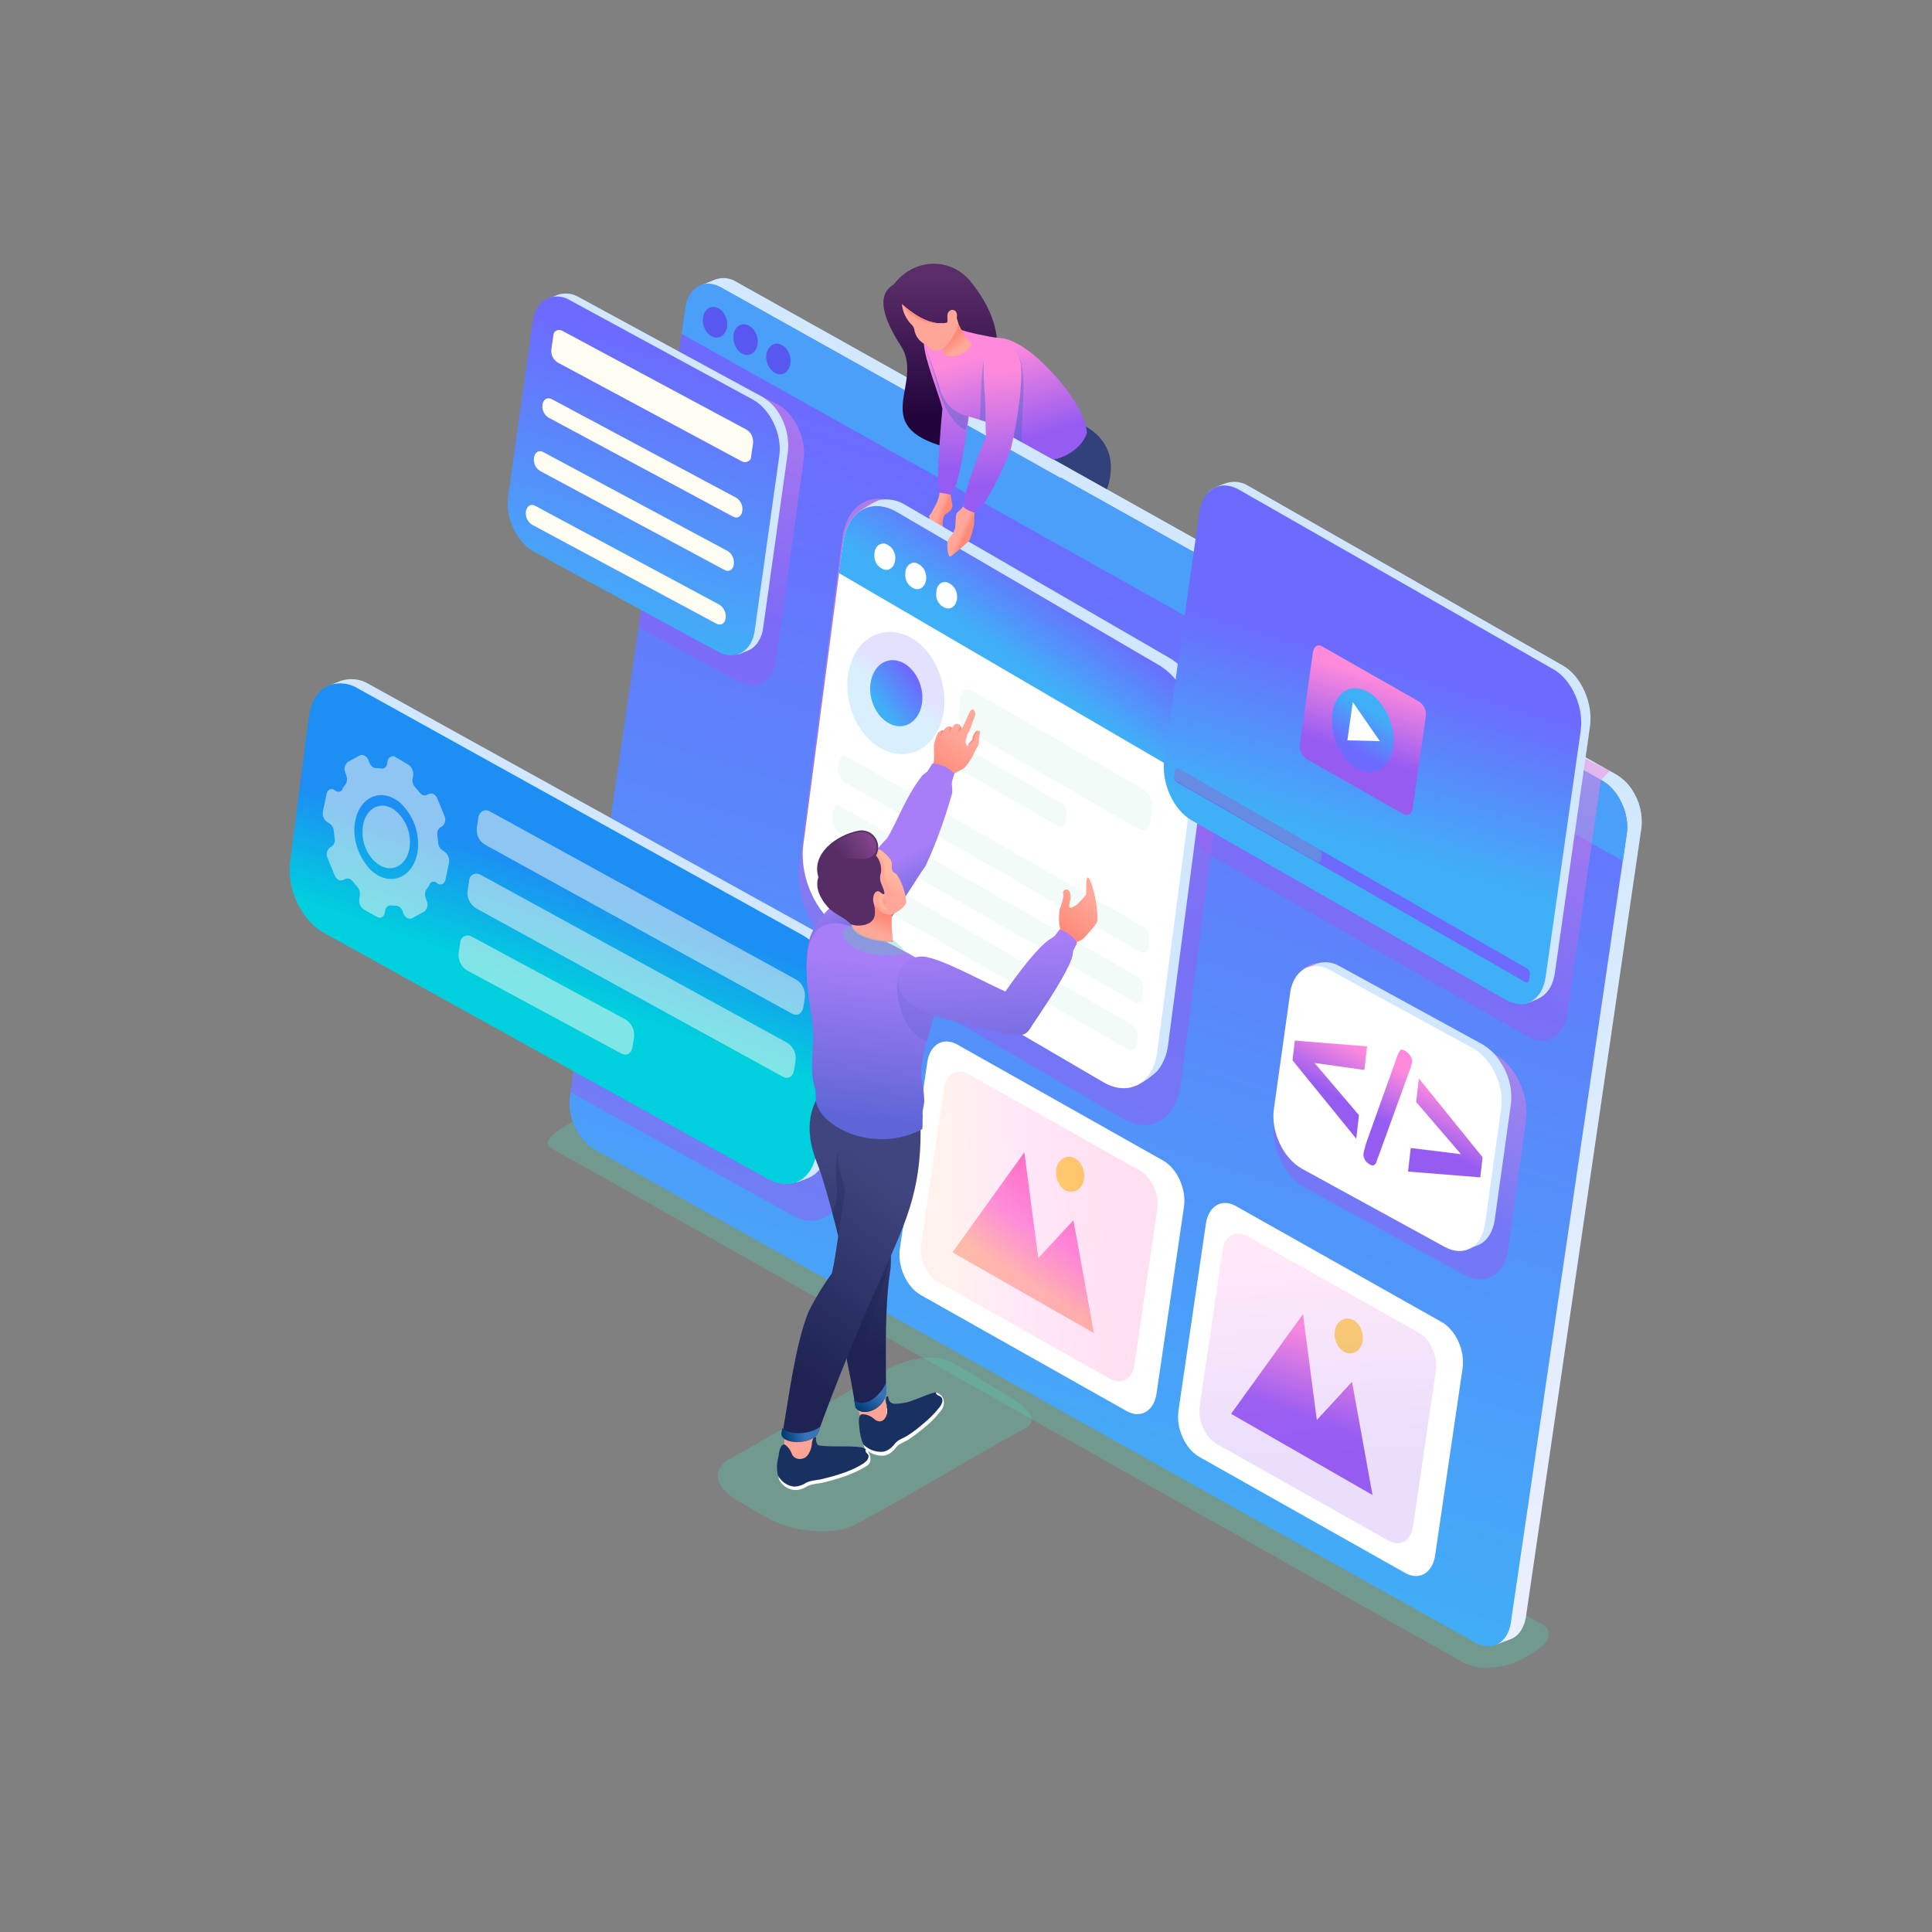 <?xml version="1.0" encoding="utf-8"?>
<!-- Generator: Adobe Illustrator 24.2.3, SVG Export Plug-In . SVG Version: 6.00 Build 0)  -->
<svg version="1.1" id="Layer_1" xmlns="http://www.w3.org/2000/svg" xmlns:xlink="http://www.w3.org/1999/xlink" x="0px" y="0px"
	 viewBox="0 0 500 500" style="enable-background:new 0 0 500 500;" xml:space="preserve">
<rect x="0" y="0" width="500" height="500" fill="#808080" stroke="none"/>
<style type="text/css">
	.st0{fill-rule:evenodd;clip-rule:evenodd;fill:#202249;}
	.st1{fill-rule:evenodd;clip-rule:evenodd;fill:url(#SVGID_1_);}
	.st2{opacity:0.3;fill-rule:evenodd;clip-rule:evenodd;fill:#1E2353;enable-background:new    ;}
	.st3{fill-rule:evenodd;clip-rule:evenodd;fill:url(#SVGID_2_);}
	.st4{opacity:0.35;fill-rule:evenodd;clip-rule:evenodd;fill:#59CAAF;enable-background:new    ;}
	.st5{fill-rule:evenodd;clip-rule:evenodd;fill:url(#SVGID_3_);}
	.st6{fill-rule:evenodd;clip-rule:evenodd;fill:url(#SVGID_4_);}
	.st7{fill-rule:evenodd;clip-rule:evenodd;fill:#4A9FF8;}
	.st8{fill-rule:evenodd;clip-rule:evenodd;fill:#5858F0;}
	.st9{opacity:0.5;fill-rule:evenodd;clip-rule:evenodd;fill:url(#SVGID_5_);enable-background:new    ;}
	.st10{opacity:0.5;fill-rule:evenodd;clip-rule:evenodd;fill:url(#SVGID_6_);enable-background:new    ;}
	.st11{opacity:0.5;fill-rule:evenodd;clip-rule:evenodd;fill:url(#SVGID_7_);enable-background:new    ;}
	.st12{fill-rule:evenodd;clip-rule:evenodd;fill:#D0E7FF;}
	.st13{fill-rule:evenodd;clip-rule:evenodd;fill:url(#SVGID_8_);}
	.st14{opacity:0.5;fill-rule:evenodd;clip-rule:evenodd;fill:#FFFCF1;enable-background:new    ;}
	.st15{opacity:0.5;fill-rule:evenodd;clip-rule:evenodd;fill:url(#SVGID_9_);enable-background:new    ;}
	.st16{fill-rule:evenodd;clip-rule:evenodd;fill:url(#SVGID_10_);}
	.st17{fill-rule:evenodd;clip-rule:evenodd;fill:#FFFCF1;}
	.st18{fill-rule:evenodd;clip-rule:evenodd;fill:#FFFFFF;}
	.st19{fill-rule:evenodd;clip-rule:evenodd;fill:url(#SVGID_11_);}
	.st20{fill-rule:evenodd;clip-rule:evenodd;fill:url(#SVGID_12_);}
	.st21{fill-rule:evenodd;clip-rule:evenodd;fill:#FFDB59;}
	.st22{opacity:0.2;fill-rule:evenodd;clip-rule:evenodd;fill:url(#SVGID_13_);enable-background:new    ;}
	.st23{fill-rule:evenodd;clip-rule:evenodd;fill:url(#SVGID_14_);}
	.st24{opacity:0.2;fill-rule:evenodd;clip-rule:evenodd;fill:url(#SVGID_15_);enable-background:new    ;}
	.st25{fill-rule:evenodd;clip-rule:evenodd;fill:url(#SVGID_16_);}
	.st26{fill-rule:evenodd;clip-rule:evenodd;fill:url(#SVGID_17_);}
	.st27{fill-rule:evenodd;clip-rule:evenodd;fill:url(#SVGID_18_);}
	.st28{opacity:0.35;fill-rule:evenodd;clip-rule:evenodd;fill:#3469C0;enable-background:new    ;}
	.st29{fill-rule:evenodd;clip-rule:evenodd;fill:url(#SVGID_19_);}
	.st30{fill-rule:evenodd;clip-rule:evenodd;fill:url(#SVGID_20_);}
	.st31{fill-rule:evenodd;clip-rule:evenodd;fill:#FFA698;}
	.st32{fill-rule:evenodd;clip-rule:evenodd;fill:#FF9080;}
	.st33{opacity:0.5;fill-rule:evenodd;clip-rule:evenodd;fill:url(#SVGID_21_);enable-background:new    ;}
	.st34{fill-rule:evenodd;clip-rule:evenodd;fill:url(#SVGID_22_);}
	.st35{opacity:0.2;fill-rule:evenodd;clip-rule:evenodd;fill:url(#SVGID_23_);enable-background:new    ;}
	.st36{fill-rule:evenodd;clip-rule:evenodd;fill:url(#SVGID_24_);}
	.st37{opacity:0.35;}
	.st38{opacity:0.2;fill-rule:evenodd;clip-rule:evenodd;fill:#59CAAF;enable-background:new    ;}
	.st39{fill-rule:evenodd;clip-rule:evenodd;fill:url(#SVGID_25_);}
	.st40{fill-rule:evenodd;clip-rule:evenodd;fill:#6D6AFD;}
	.st41{fill-rule:evenodd;clip-rule:evenodd;fill:url(#SVGID_26_);}
	.st42{fill-rule:evenodd;clip-rule:evenodd;fill:url(#SVGID_27_);}
	.st43{fill-rule:evenodd;clip-rule:evenodd;fill:url(#SVGID_28_);}
	.st44{fill-rule:evenodd;clip-rule:evenodd;fill:url(#SVGID_29_);}
	.st45{fill-rule:evenodd;clip-rule:evenodd;fill:#FFA495;}
	.st46{fill-rule:evenodd;clip-rule:evenodd;fill:#193161;}
	.st47{fill-rule:evenodd;clip-rule:evenodd;fill:url(#SVGID_30_);}
	.st48{fill-rule:evenodd;clip-rule:evenodd;fill:url(#SVGID_31_);}
	.st49{fill-rule:evenodd;clip-rule:evenodd;fill:url(#SVGID_32_);}
	.st50{fill-rule:evenodd;clip-rule:evenodd;fill:url(#SVGID_33_);}
	.st51{fill-rule:evenodd;clip-rule:evenodd;fill:url(#SVGID_34_);}
	.st52{fill-rule:evenodd;clip-rule:evenodd;fill:#FF8978;}
	.st53{fill-rule:evenodd;clip-rule:evenodd;fill:url(#SVGID_35_);}
	.st54{fill-rule:evenodd;clip-rule:evenodd;fill:url(#SVGID_36_);}
	.st55{opacity:0.35;fill-rule:evenodd;clip-rule:evenodd;fill:#6266D7;enable-background:new    ;}
	.st56{fill-rule:evenodd;clip-rule:evenodd;fill:url(#SVGID_37_);}
	.st57{fill-rule:evenodd;clip-rule:evenodd;fill:url(#SVGID_38_);}
	.st58{fill-rule:evenodd;clip-rule:evenodd;fill:#FFB49C;}
	.st59{fill-rule:evenodd;clip-rule:evenodd;fill:#FF9D8E;}
	.st60{fill-rule:evenodd;clip-rule:evenodd;fill:#562E65;}
	.st61{fill-rule:evenodd;clip-rule:evenodd;fill:url(#SVGID_39_);}
	.st62{fill-rule:evenodd;clip-rule:evenodd;fill:url(#SVGID_40_);}
	.st63{fill-rule:evenodd;clip-rule:evenodd;fill:url(#SVGID_41_);}
</style>
<g>
	<g id="Layer_2_1_">
		<path class="st0" d="M291.9,150.1c0.2,0.1,0.5,0.2,0.8,0.4c1,2.5,1.4,3.2,1.2,3.5s-0.1,0.1-0.2,0.6c-0.1,0.7,2.3,3.6,2.7,4.6
			c0.3,0.8,0.4,1.7,0.1,2.5c-0.6,1.6-1.4,3.1-2.6,4.3c-1,1.1-2,1.8-2.9,1.5c-1.1-0.3-0.9-1.3-0.8-2.3c0.1-0.4,0.7-1.1,0.7-1.5
			c-0.3-2-1.8-3.7-2.8-5.5c-1.2-0.9-2.3-1.8-3.3-2.8c-1.2-1.4-1.5-2.9,0.1-3.8c0.5-0.3,1.7-1.7,2.4-1.6
			C288.3,150.2,290.3,149.2,291.9,150.1z"/>
		
			<linearGradient id="SVGID_1_" gradientUnits="userSpaceOnUse" x1="332.638" y1="302.652" x2="332.628" y2="270.913" gradientTransform="matrix(1 0 0 -1 -63.71 423.33)">
			<stop  offset="0" style="stop-color:#324179"/>
			<stop  offset="1" style="stop-color:#0C124D"/>
		</linearGradient>
		<path class="st1" d="M250.3,144.4c-0.8,2.3-0.2,4.3,1.6,5.2l0,0l0.2,0.1c0.2,0.1,0.4,0.1,0.6,0.2c2.2,0.6,5.4,1.2,7.4,1.6
			c8,1.5,19.9,2.5,25.5,4.6c2.2-1.6,2.8-4.6,1.4-6.4c-6.1-2.9-14.3-6.7-17.8-8c-0.9-0.3-1.9-0.5-2.9-0.5c5.1-4.6,10.6-9.7,12.7-13.9
			c1.5-3,1.7-7.2,2.8-9.9c-8.4,2.5-10-2.6-11.5-4.4c-1.3,1.9-1.3,1.6-2.6,3.7c-4.5,7-11.2,16.9-15.7,24.3
			C251.3,142,250.7,143.2,250.3,144.4z"/>
		<path class="st2" d="M277.7,145.3c-3.4-1.6-6.5-2.9-8.3-3.6c-0.9-0.3-1.9-0.5-2.9-0.5c5.1-4.6,10.6-9.7,12.7-13.9
			c1.5-3,1.7-7.2,2.8-9.9c-1.8,0.6-3.7,0.8-5.6,0.5l0.2,1.6c-6.5,6.4-18.2,21.4-19.3,31.2c4,0.9,14.8,2.3,16.5,2.5
			C274.2,150.4,276.1,148.1,277.7,145.3L277.7,145.3z M271.8,115c-0.5-0.7-1-1.4-1.4-1.9c-0.8,1.2-1.1,1.5-1.6,2.1L271.8,115z"/>
		<path class="st0" d="M276.7,182.6c1.2,1.6-2,9.8-2.8,11.6c-0.7,1.5-0.5,2.5,1.1,2.5c1.3,0,3.3-1.8,4.5-3c2.3-2.2,2.5-4.5,3.1-5.4
			l0.8-0.3c1.1-0.9,1.9-2.1,2.4-3.4c-0.2-0.8-0.5-1.5-0.9-2.3c-1.3-2.3-1.5-1.3-3.2-2.7C279.9,181,281.2,181.5,276.7,182.6z"/>
		
			<linearGradient id="SVGID_2_" gradientUnits="userSpaceOnUse" x1="337.923" y1="300.632" x2="337.904" y2="246.553" gradientTransform="matrix(1 0 0 -1 -63.71 423.33)">
			<stop  offset="0" style="stop-color:#324179"/>
			<stop  offset="1" style="stop-color:#0C124D"/>
		</linearGradient>
		<path class="st3" d="M261.6,154.5c3.4,6.7,12,21.7,15,28.4c2.7,0.6,5.4-1,5.6-3.1c-2-6.4-5.1-17-6.7-20.3
			c-1.3-2.6-2.9-5.1-4.7-7.4c5.1-7.1,13.2-18.4,15.5-24.9c3.2-9-0.5-14.1-5.4-16.9c-1.7-1-3.6,0.6-4.5-0.5c-2.3,4.7-4,9.5-5.2,14.6
			c-1.7,6.9-9.8,21.7-10.4,26.6c-0.1,1,0.1,1.9,0.5,2.8C261.4,154,261.5,154.3,261.6,154.5z"/>
		<path class="st4" d="M398.2,419.9L163.6,288c-3-1.4-7.3-2.6-10.2-0.9l-7.4,4.5c-1.5,0.9-6.4,3.9-3.1,5.7
			c9.7,5.3,226.3,127.8,236.1,133.1c2.3,1.1,4.9,1.4,7.4,1.1c2.8-0.2,5.6-1,8-2.4l3-1.8c2.1-1.3,3.3-2.7,3.4-4.1
			S400.1,420.7,398.2,419.9z"/>
		
			<linearGradient id="SVGID_3_" gradientUnits="userSpaceOnUse" x1="363.341" y1="247.098" x2="329.291" y2="40.428" gradientTransform="matrix(1 0 0 -1 -63.71 423.33)">
			<stop  offset="0" style="stop-color:#D1E8FF"/>
			<stop  offset="1" style="stop-color:#EAEFFF"/>
		</linearGradient>
		<path class="st5" d="M190.5,72.9c-1.6-1-3.5-1.2-5.3-0.6l-4,1.6c-1.4,7.5,204.4,349.7,206.3,351.6l3.5-1.3
			c2.3-0.9,3.5-3.3,3.9-5.7l29.9-204.2l0,0c0.4-3.5-0.5-7-2.4-9.9c-1-1.6-2.4-2.9-4-3.9L190.5,72.9z"/>
		
			<linearGradient id="SVGID_4_" gradientUnits="userSpaceOnUse" x1="383.134" y1="286.202" x2="303.674" y2="31.662" gradientTransform="matrix(1 0 0 -1 -63.71 423.33)">
			<stop  offset="0" style="stop-color:#6D6AFE"/>
			<stop  offset="1" style="stop-color:#3FB0F7"/>
		</linearGradient>
		<path class="st6" d="M414.6,202L186.6,74.4c-4.3-2.4-8.4-0.1-9.2,5.1l-29.9,204.2c-0.8,5.2,2.1,11.4,6.4,13.8l227.9,127.6
			c4.3,2.4,8.4,0.1,9.2-5.1L421,215.8C421.8,210.6,418.9,204.4,414.6,202z"/>
		<path class="st7" d="M414.6,202L186.6,74.4c-4.3-2.4-8.4-0.1-9.2,5.1l-1,6.9L420,222.8l1-7C421.8,210.6,418.9,204.4,414.6,202z"/>
		<path class="st8" d="M185.2,79.5c1.7,0.4,3.1,2.4,3,4.6s-1.6,3.6-3.3,3.2s-3.1-2.4-3-4.6S183.5,79.1,185.2,79.5z"/>
		<path class="st8" d="M193.1,84c1.7,0.4,3.1,2.4,3,4.6s-1.6,3.6-3.3,3.2s-3-2.4-3-4.6S191.3,83.6,193.1,84z"/>
		<path class="st8" d="M201.6,89c1.7,0.4,3.1,2.4,3,4.6s-1.6,3.6-3.3,3.2s-3.1-2.5-3-4.6S199.9,88.6,201.6,89z"/>
		
			<linearGradient id="SVGID_5_" gradientUnits="userSpaceOnUse" x1="419.714" y1="119.892" x2="439.764" y2="162.062" gradientTransform="matrix(1 0 0 -1 -63.71 423.33)">
			<stop  offset="0" style="stop-color:#965CF2"/>
			<stop  offset="1" style="stop-color:#FF8ADC"/>
		</linearGradient>
		<path class="st9" d="M386.8,272.8l-41-22.5c-2-1.2-4.4-1.5-6.6-0.7c-2.5,1-4.4,3.5-4.9,7.2l-4.6,33.3c-1,6.5,2.6,14.3,8.1,17.3
			l41,22.5c5.4,3,10.6,0.1,11.5-6.4l4.6-33.3C395.9,283.6,392.3,275.8,386.8,272.8z"/>
		
			<linearGradient id="SVGID_6_" gradientUnits="userSpaceOnUse" x1="417.099" y1="194.497" x2="454.249" y2="248.757" gradientTransform="matrix(1 0 0 -1 -63.71 423.33)">
			<stop  offset="0" style="stop-color:#965CF2"/>
			<stop  offset="1" style="stop-color:#FF8ADC"/>
		</linearGradient>
		<path class="st10" d="M326.9,155.7l89.8,43.8l-2.4,2.4l-8.6,60.2c-0.9,6.2-5.6,8.9-10.5,6.1l-84-48l-7.4-16.3L326.9,155.7z"/>
		
			<linearGradient id="SVGID_7_" gradientUnits="userSpaceOnUse" x1="242.291" y1="139.178" x2="265.581" y2="189.978" gradientTransform="matrix(1 0 0 -1 -63.71 423.33)">
			<stop  offset="0" style="stop-color:#965CF2"/>
			<stop  offset="1" style="stop-color:#FF8ADC"/>
		</linearGradient>
		<path class="st11" d="M214.2,248.6l-55.5-30.8l-1.9,2.8l-9.1,62.1l57.5,31.9c6.1,3.4,11.9,0.1,13-7.2l5.1-39.4
			C224.3,260.7,220.2,252,214.2,248.6z"/>
		<path class="st12" d="M211.7,262.3l-6.6,43.6l1.1,0.1l2.9-1.1c3.1-1.2,4.8-4.5,5.3-7.7l4.9-37.8l0,0c0.5-4.7-0.6-9.4-3.3-13.4
			c-1.3-2.2-3.2-3.9-5.4-5.2L95.4,177c-2.1-1.3-4.8-1.6-7.2-0.8l-2.5,1c-1.3,0.5-1.7,0.9-1.7,1C85.2,189.2,213.4,250.8,211.7,262.3z
			"/>
		
			<linearGradient id="SVGID_8_" gradientUnits="userSpaceOnUse" x1="213.923" y1="194.495" x2="204.693" y2="168.045" gradientTransform="matrix(1 0 0 -1 -63.71 423.33)">
			<stop  offset="0" style="stop-color:#1C8EF4"/>
			<stop  offset="1" style="stop-color:#00CFDD"/>
		</linearGradient>
		<path class="st13" d="M207.5,241.9l-115-63.8c-2.1-1.3-4.8-1.6-7.2-0.8c-2.7,1.1-4.7,3.8-5.3,7.7l-4.9,37.8
			c-1,7,2.8,15.4,8.7,18.6l115.1,63.8c5.8,3.2,11.4,0.1,12.4-6.9l4.9-37.8C217.3,253.5,213.4,245.1,207.5,241.9z"/>
		<path class="st14" d="M206.2,253.6L126.8,210c-0.5-0.3-1.1-0.4-1.7-0.2c-0.7,0.3-1.2,1-1.3,1.8l-0.4,2.6c-0.2,1.8,0.6,3.5,2.1,4.4
			l79.4,43.7c1.4,0.8,2.7,0,3-1.6l0.4-2.6C208.5,256.4,207.7,254.6,206.2,253.6L206.2,253.6z M162,263.9c1.5,1,2.3,2.7,2.1,4.5
			l-0.4,2.6c-0.3,1.7-1.6,2.4-3,1.6l-39.9-21.5c-1.5-1-2.3-2.7-2.1-4.5l0.4-2.6c0-0.8,0.5-1.5,1.3-1.8c0.6-0.2,1.2-0.1,1.7,0.2
			L162,263.9L162,263.9z M203.8,269.9c1.5,1,2.3,2.7,2.1,4.5l-0.4,2.6c-0.3,1.7-1.6,2.4-3,1.6L123.1,235c-1.5-1-2.3-2.7-2.1-4.4
			l0.4-2.6c0-0.8,0.5-1.5,1.3-1.8c0.6-0.2,1.2-0.1,1.7,0.2L203.8,269.9z"/>
		<path class="st14" d="M101.5,209.2c-3.8-2.1-7.7,0.7-7.7,6.2c0,2.8,1.1,5.5,3.1,7.5c0.5,0.4,1,0.8,1.5,1.1
			c3.7,2.1,7.7-0.7,7.7-6.1c0-2.8-1.1-5.5-3.1-7.5C102.5,209.9,102,209.5,101.5,209.2L101.5,209.2z M97.9,226.6
			c-0.7-0.4-1.4-0.9-2-1.5c-2.6-2.7-4.1-6.3-4.2-10.1c0-7.3,5.3-11.1,10.3-8.3c0.8,0.4,1.5,0.9,2.1,1.6c2.6,2.7,4.1,6.3,4.1,10.1
			C108.2,225.6,102.9,229.3,97.9,226.6L97.9,226.6z M115,220.4c0.9,0.6,1.4,1.8,1.2,2.9l-0.9,4.3c-0.2,1.1-1.1,1.6-2,1.1l-0.4-0.3
			c-0.6-0.4-1.4-0.2-1.7,0.4c0,0,0,0,0,0.1c-0.2,0.4-0.5,0.8-0.8,1.2c-0.5,0.7-0.5,1.6-0.2,2.4l0.2,0.6c0.5,1,0.2,2.1-0.6,2.8
			l-3.1,1.7c-0.4,0.2-0.9,0.2-1.3,0c-0.5-0.3-0.8-0.7-1-1.2l-0.2-0.6c-0.2-0.5-0.5-0.9-1-1.2c-0.2-0.1-0.5-0.2-0.7-0.2
			c-0.4,0-0.9,0-1.3-0.1c-0.7,0-1.4,0.5-1.5,1.3l-0.1,0.6c-0.2,1.1-1.1,1.6-2,1.1l-3.4-1.9c-0.9-0.6-1.4-1.7-1.2-2.9l0.1-0.6
			c0.2-0.9-0.1-1.8-0.7-2.5c-0.4-0.4-0.7-0.8-1.1-1.3c-0.2-0.2-0.4-0.4-0.7-0.6c-0.4-0.2-0.9-0.2-1.3,0l-0.4,0.2
			c-0.4,0.2-0.9,0.2-1.3,0c-0.5-0.3-0.8-0.7-1-1.2l-1.8-4.4c-0.5-1-0.2-2.1,0.6-2.8l0.4-0.2c0.7-0.5,1-1.3,0.8-2.1
			c-0.1-0.6-0.1-1.2-0.2-1.8c0-0.9-0.5-1.7-1.2-2.1l-0.4-0.3c-1-0.6-1.5-1.8-1.2-3l0.9-4.3c0.2-1.1,1.1-1.6,2-1.1l0.4,0.3
			c0.6,0.4,1.4,0.2,1.7-0.4c0,0,0-0.1,0-0.1c0.2-0.4,0.5-0.8,0.8-1.2c0.5-0.7,0.5-1.6,0.2-2.4l-0.2-0.6c-0.5-1-0.2-2.1,0.6-2.8
			l3.1-1.7c0.4-0.2,0.9-0.2,1.3,0.1c0.5,0.3,0.8,0.7,1,1.2l0.2,0.6c0.2,0.5,0.5,0.9,1,1.2c0.2,0.1,0.5,0.2,0.8,0.2
			c0.4,0,0.9,0,1.3,0.1c0.8,0.1,1.4-0.5,1.5-1.3c0,0,0,0,0,0l0.1-0.6c0.1-0.7,0.7-1.3,1.5-1.3c0.2,0,0.4,0.1,0.5,0.2l3.4,2
			c0.9,0.6,1.4,1.8,1.2,2.9l-0.1,0.6c-0.2,0.9,0.1,1.8,0.7,2.4c0.4,0.4,0.7,0.8,1.1,1.3c0.2,0.2,0.4,0.4,0.7,0.6
			c0.4,0.2,0.9,0.2,1.2,0l0.4-0.2c0.4-0.2,0.9-0.2,1.3,0c0.5,0.3,0.8,0.7,1,1.2l1.8,4.4c0.5,1,0.2,2.1-0.6,2.8l-0.4,0.2
			c-0.7,0.5-1,1.3-0.8,2.1c0.1,0.6,0.1,1.2,0.2,1.8c0,0.9,0.5,1.7,1.2,2.1L115,220.4z"/>
		
			<linearGradient id="SVGID_9_" gradientUnits="userSpaceOnUse" x1="245.273" y1="267.976" x2="264.133" y2="331.066" gradientTransform="matrix(1 0 0 -1 -63.71 423.33)">
			<stop  offset="0" style="stop-color:#965CF2"/>
			<stop  offset="1" style="stop-color:#FF8ADC"/>
		</linearGradient>
		<path class="st15" d="M201.2,104.6l-24.8-12l-9.8,61.3l-1.2,8.6l25.8,13.9c4.5,2.5,8.8,0.1,9.6-5.3l7.2-52.2
			C208.7,113.5,205.7,107.1,201.2,104.6z"/>
		<path class="st12" d="M198.2,119.2l-7.7,50l0.8,0.1l2.2-0.9c2.4-0.9,3.7-3.5,4-5.9l6.4-45.5l0,0c0.4-3.6-0.5-7.3-2.5-10.3
			c-1-1.7-2.5-3-4.1-4l-47.5-25.8c-1.6-1-3.7-1.2-5.5-0.6l-2,0.8c-1,0.4-1.3,0.7-1.3,0.7C141.9,86.2,199.4,110.4,198.2,119.2z"/>
		
			<linearGradient id="SVGID_10_" gradientUnits="userSpaceOnUse" x1="239.837" y1="331.501" x2="218.337" y2="260.871" gradientTransform="matrix(1 0 0 -1 -63.71 423.33)">
			<stop  offset="0" style="stop-color:#6D6AFE"/>
			<stop  offset="1" style="stop-color:#3FB0F7"/>
		</linearGradient>
		<path class="st16" d="M195,103.5l-47.5-25.8c-1.6-1-3.7-1.3-5.5-0.6c-2.1,0.8-3.6,2.9-4.1,5.9l-6.4,45.5
			c-0.8,5.4,2.2,11.8,6.7,14.3l47.5,25.8c4.5,2.5,8.8,0.1,9.6-5.3l6.4-45.5C202.4,112.4,199.4,106,195,103.5z"/>
		<path class="st17" d="M186.2,156.5l-47.7-25.6c-1.1-0.6-2.1,0-2.4,1.4c-0.2,1.4,0.4,2.7,1.6,3.5l47.7,25.6c1.1,0.6,2.2,0,2.4-1.4
			C188,158.6,187.3,157.2,186.2,156.5z M188.3,142.6c1.2,0.7,1.8,2.1,1.6,3.5c-0.2,1.4-1.3,2-2.4,1.4l-47.7-25.6
			c-1.2-0.7-1.8-2.1-1.6-3.5c0.2-1.4,1.3-2,2.4-1.4L188.3,142.6z M193.2,111.2l-47.7-25.6c-0.7-0.4-1.7-0.2-2.1,0.5
			c-0.1,0.2-0.2,0.5-0.2,0.8l-0.5,3.4c-0.2,1.4,0.4,2.7,1.6,3.5l47.7,25.6c0.7,0.4,1.7,0.2,2.2-0.5c0.1-0.2,0.2-0.5,0.2-0.8l0.5-3.4
			C195,113.2,194.4,111.9,193.2,111.2L193.2,111.2z M190.5,128.8c1.2,0.7,1.8,2.1,1.6,3.5c-0.2,1.4-1.3,2-2.4,1.4L142,108.1
			c-1.2-0.7-1.8-2.1-1.6-3.4c0.2-1.4,1.3-2,2.4-1.4L190.5,128.8z"/>
		<path class="st12" d="M384.7,288.3l-5.6,34.8l0.9,0.1l2.4-0.9c2.6-1,4-3.8,4.4-6.4l4.2-30l0,0c0.5-3.9-0.5-7.9-2.8-11.2
			c-1.1-1.8-2.7-3.3-4.5-4.4l-36.9-20.2c-1.8-1.1-4-1.4-6-0.7l-2.1,0.8c-1.1,0.4-1.4,0.7-1.4,0.8
			C338.3,260.4,386.1,278.8,384.7,288.3z"/>
		<path class="st18" d="M381.2,271.3l-36.9-20.2c-1.8-1.1-4-1.4-6-0.7c-2.2,0.9-3.9,3.1-4.4,6.5l-4.2,30c-0.9,5.9,2.4,12.9,7.3,15.6
			l36.9,20.2c4.9,2.7,9.5,0.1,10.4-5.8l4.2-30C389.3,281,386.1,274,381.2,271.3z"/>
		
			<linearGradient id="SVGID_11_" gradientUnits="userSpaceOnUse" x1="421.335" y1="133.561" x2="427.645" y2="145.811" gradientTransform="matrix(1 0 0 -1 -63.71 423.33)">
			<stop  offset="0" style="stop-color:#965CF2"/>
			<stop  offset="1" style="stop-color:#FF8ADC"/>
		</linearGradient>
		<path class="st19" d="M365.1,273.4c0.3,0.5,0.4,1.1,0.3,1.7c-0.2,0.8-0.4,1.5-0.7,2.2l-7.9,21.8c-0.3,0.7-0.5,1.3-0.6,1.7
			c-0.1,0.3-0.4,0.6-0.7,0.8c-0.3,0.1-0.6,0-1.1-0.3c-1.1-0.6-1.7-1.8-1.5-3c0.2-0.8,0.4-1.5,0.6-2.3l7.8-21.8
			c0.2-0.8,0.6-1.6,1-2.3c0.3-0.4,0.8-0.3,1.4,0.1C364.3,272.4,364.8,272.8,365.1,273.4L365.1,273.4z M367.2,279.1l-0.7,6.1
			l11.6,13.5l-13-1.6l-0.7,6.1l18.7,1.5l0.6-5.2L367.2,279.1L367.2,279.1z M334.5,274.4l16.5,20.3l0.7-6.1l-11.5-13.5l12.9,1.8
			l0.7-6.1l-18.7-1.5L334.5,274.4z"/>
		<path class="st18" d="M240,274.8c0.7-4.5,4.1-6.5,7.7-4.5l53.4,30.1c3.6,2.1,6,7.4,5.3,12l-7.1,48.3c-0.7,4.5-4.1,6.5-7.7,4.5
			l-53.4-30.1c-3.6-2.1-6-7.4-5.3-12L240,274.8z"/>
		
			<linearGradient id="SVGID_12_" gradientUnits="userSpaceOnUse" x1="281.704" y1="194.341" x2="266.524" y2="170.731" gradientTransform="matrix(1 0 0 -1 0 502.58)">
			<stop  offset="0" style="stop-color:#FF66BC"/>
			<stop  offset="0.56" style="stop-color:#FF8ADC"/>
			<stop  offset="1" style="stop-color:#FFBBA8"/>
		</linearGradient>
		<polygon class="st20" points="246.5,324.1 265.1,298.2 268.7,325.6 277.8,315.8 283.1,345 		"/>
		<path class="st21" d="M277.2,299.4c2,0.4,3.5,2.7,3.4,5.2s-1.9,4.1-3.9,3.8s-3.5-2.7-3.4-5.2S275.2,299,277.2,299.4z"/>
		
			<linearGradient id="SVGID_13_" gradientUnits="userSpaceOnUse" x1="349.481" y1="106.659" x2="309.911" y2="104.959" gradientTransform="matrix(1 0 0 -1 -63.71 423.33)">
			<stop  offset="0" style="stop-color:#FF66BC"/>
			<stop  offset="0.56" style="stop-color:#FF8ADC"/>
			<stop  offset="1" style="stop-color:#FFBBA8"/>
		</linearGradient>
		<path class="st22" d="M244.3,281.7c0.6-3.8,3.4-5.4,6.4-3.7l44.4,25c3,1.7,5,6.2,4.4,9.9l-5.9,40.2c-0.5,3.8-3.4,5.4-6.4,3.7
			l-44.4-25c-3-1.7-5-6.2-4.4-9.9L244.3,281.7z"/>
		<path class="st18" d="M312.1,316.6c0.7-4.5,4.1-6.5,7.7-4.5l53.4,30.1c3.6,2.1,6,7.4,5.3,12l-7.1,48.4c-0.7,4.5-4.1,6.5-7.7,4.5
			L310.3,377c-3.6-2.1-6-7.4-5.3-12L312.1,316.6z"/>
		
			<linearGradient id="SVGID_14_" gradientUnits="userSpaceOnUse" x1="340.039" y1="134.814" x2="347.339" y2="154.884" gradientTransform="matrix(1 0 0 -1 0 502.58)">
			<stop  offset="0" style="stop-color:#965CF2"/>
			<stop  offset="1" style="stop-color:#FF8ADC"/>
		</linearGradient>
		<polygon class="st23" points="318.6,365.9 337.2,340.1 340.8,367.5 349.9,357.6 355.2,386.9 		"/>
		<path class="st21" d="M349.3,341.3c2,0.4,3.5,2.7,3.4,5.2s-1.9,4.1-3.9,3.7s-3.5-2.7-3.4-5.2S347.3,340.9,349.3,341.3z"/>
		
			<linearGradient id="SVGID_15_" gradientUnits="userSpaceOnUse" x1="405.646" y1="47.212" x2="402.976" y2="97.222" gradientTransform="matrix(1 0 0 -1 -63.71 423.33)">
			<stop  offset="0" style="stop-color:#965CF2"/>
			<stop  offset="1" style="stop-color:#FF8ADC"/>
		</linearGradient>
		<path class="st24" d="M316.4,323.6c0.5-3.8,3.4-5.4,6.4-3.7l44.4,25c3,1.7,5,6.2,4.4,9.9l-5.9,40.2c-0.5,3.8-3.4,5.4-6.4,3.7
			l-44.4-25c-3-1.7-5-6.2-4.4-9.9L316.4,323.6z"/>
		
			<linearGradient id="SVGID_16_" gradientUnits="userSpaceOnUse" x1="307.065" y1="351.243" x2="307.115" y2="315.382" gradientTransform="matrix(1 0 0 -1 -63.71 423.33)">
			<stop  offset="0" style="stop-color:#5A2D68"/>
			<stop  offset="1" style="stop-color:#22043D"/>
		</linearGradient>
		<path class="st25" d="M231.3,73.6c-4.8,2.8-2.5,9.2,1.9,16c6.1,9.7-8.7,20.6,11.5,26.1c-2.1-5.9,6.6-8.1,10.9-16.1
			c4.9-9.3,2.2-18.5-4.2-26.5C246.2,66.5,236.7,66.6,231.3,73.6z"/>
		
			<linearGradient id="SVGID_17_" gradientUnits="userSpaceOnUse" x1="308.042" y1="290.003" x2="306.502" y2="290.553" gradientTransform="matrix(1 0 0 -1 -63.71 423.33)">
			<stop  offset="0" style="stop-color:#FF8A78"/>
			<stop  offset="1" style="stop-color:#FFA799"/>
		</linearGradient>
		<path class="st26" d="M240.7,134.7l1.2,4.4c0.4,0.9,0.6,1.2,1.9,0.6c0.7-0.4,0.5-1.9,0.3-3c-0.2-0.9-0.2-1.9,0.1-2.8
			c0.1-0.5,0.4-0.9,0.9-1.1c0.8-0.6,1.8-1.1,1.2-3.1c-0.2-1-0.3-2-0.3-3l-2.8-0.2c0.1,2.5-1.1,4.2-2.2,6.3
			C240.3,133.7,240.4,133.5,240.7,134.7z"/>
		
			<linearGradient id="SVGID_18_" gradientUnits="userSpaceOnUse" x1="308.794" y1="302.213" x2="308.574" y2="333.003" gradientTransform="matrix(1 0 0 -1 -63.71 423.33)">
			<stop  offset="0" style="stop-color:#965CF2"/>
			<stop  offset="1" style="stop-color:#FF8ADC"/>
		</linearGradient>
		<path class="st27" d="M250.7,106.9v-0.1c0-0.2,0-0.4-0.1-0.6c-0.7-4.8-2.2-12.8-3.3-17c-2-7.3-8.2-4.8-8.2-0.4
			c0.1,4.1,3.9,13.1,4.8,17c-0.3,2.8-1.5,16.9-1.1,19.4c0.1,0.4,0.2,0.9,0.3,1.3c0,0.3-0.1,0.7-0.2,1c1.1,0.1,2.2,0.3,3.3,0.6
			c0-0.4,0.1-0.7,0.2-1.1c0.2-0.5,0.7-0.8,0.9-1.3c1.1-2.2,2.9-13.8,3.4-17.6C250.7,107.6,250.7,107.2,250.7,106.9z"/>
		<path class="st28" d="M249.9,111.3c0.5-1.8,0.8-3.7,0.9-5.6c0-2.9-1.1-5.3-1.4-7.2l-10.2-10.1c0.1,1.9,2.3,6.9,3.2,10.7
			C243.8,105,246.8,110,249.9,111.3z"/>
		
			<linearGradient id="SVGID_19_" gradientUnits="userSpaceOnUse" x1="328.403" y1="309.272" x2="321.053" y2="332.642" gradientTransform="matrix(1 0 0 -1 -63.71 423.33)">
			<stop  offset="0" style="stop-color:#965CF2"/>
			<stop  offset="1" style="stop-color:#FF8ADC"/>
		</linearGradient>
		<path class="st29" d="M281.3,112c-1.4,4.7-8.1,8.5-14.9,7c-1.6-1.8-2.1-1.2-3.6-2.7s-3-3.1-5.3-5.4c-1.3-2-6.4-2.8-8.6-3.7
			c-2.5-1-4.8-3.1-5.8-7.1c-0.5-2-2.7-7.9-3.5-9.9c-2.3-5.7,2.7-7.9,6.1-5.8c3,1.1,6.1,1.9,9.3,2.5c1.4,0.3,2.7,0.5,4.1,0.6
			c2.8,0.3,5.8,2.3,8,4C272.9,96.2,280.8,105.5,281.3,112z"/>
		
			<linearGradient id="SVGID_20_" gradientUnits="userSpaceOnUse" x1="310.237" y1="335.818" x2="312.097" y2="333.548" gradientTransform="matrix(1 0 0 -1 -63.71 423.33)">
			<stop  offset="0" style="stop-color:#FF8A78"/>
			<stop  offset="1" style="stop-color:#FFA799"/>
		</linearGradient>
		<path class="st30" d="M247.5,82.1c0.7,2.6,2.1,4.9,4,6.8c-0.7,2.6-5.6,4.4-7.1,2.7c-0.1-0.5-0.3-0.9-0.4-1.3
			c-0.3-0.7-0.5-1.4-0.7-1.9L247.5,82.1z"/>
		<path class="st31" d="M233.4,78.7c0.2,2,1.1,3.9,2.5,5.3c0.3,0.3,0.6,0.7,0.7,1.2c0.2,1.6,1.2,3,2.6,3.8c1.4,1,2,1.7,2.8,1.8
			c0.8,0,1.6-0.3,2.3-0.8c1.3-0.9,2.7-3.4,3.4-5c0.5-1.2,0.2-1.5-0.1-2.7c0.4-2.1-1.1-2.3-1.6-2c-1.4,0.8-0.5,2.3-0.9,3.2
			C240.1,84.6,235,80.1,233.4,78.7z"/>
		<path class="st32" d="M233.4,78.7c2.7,4.6,8.8,5.7,11.6,4.8C240.1,84.6,235,80.1,233.4,78.7z"/>
		<path class="st28" d="M265.3,117.8c0,0-0.1,0-0.1,0c-0.8-0.4-1.6-0.9-2.3-1.5c-1.3-1.3-3-3.1-5.3-5.4c-0.7-1-2.3-1.8-4-2.3
			c0.3-4.7,0.2-15.5,1.7-16.9c2.1-1.9,5.1-3.2,7.5-0.7C267.3,95.7,262.7,113.3,265.3,117.8z"/>
		<polygon class="st7" points="258.7,124.2 255.8,113.1 257.8,111.3 276.3,121.7 274.6,123.6 266.6,129 		"/>
		<path class="st12" d="M255.8,113.2l-1.4-4.3l23.1,12.8l-3,2L255.8,113.2z"/>
		
			<linearGradient id="SVGID_21_" gradientUnits="userSpaceOnUse" x1="336.595" y1="169.413" x2="300.795" y2="310.253" gradientTransform="matrix(1 0 0 -1 -63.71 423.33)">
			<stop  offset="0" style="stop-color:#965CF2"/>
			<stop  offset="1" style="stop-color:#FF8ADC"/>
		</linearGradient>
		<path class="st33" d="M218,139.2c1.2-8.8,7.9-12.6,15-8.5l73,42.6c7.1,4.2,11.8,14.7,10.6,23.5L305.5,281
			c-1.2,8.8-7.9,12.6-15,8.5l-73-42.6c-7.1-4.1-11.8-14.7-10.6-23.5L218,139.2z"/>
		<path class="st12" d="M220.6,138.7c0.1-0.9,0.3-5.2,1.5-6.1c1.6-1.2,3.4-2.3,5.2-3.1c2.5-0.6,5.1-0.1,7.2,1.3l68.2,39.5
			c6.6,3.9,11,13.6,9.9,21.9l-10.3,78.2c-0.3,2.5-1.2,4.8-2.8,6.8c-1.5,1.4-3.3,2.7-5.1,3.6c-2,1-4.7-1.8-5.9-2.5l-68.2-39.5
			c-6.6-3.9-11-13.7-9.9-21.9L220.6,138.7z"/>
		<path class="st18" d="M218.2,140.4c1.1-8.2,7.3-11.7,13.9-7.9l67.8,39.6c6.6,3.9,11,13.6,9.9,21.9l-10.3,78.2
			c-1.1,8.2-7.3,11.7-13.9,7.9l-67.8-39.6c-6.6-3.9-11-13.6-9.9-21.9L218.2,140.4z"/>
		
			<linearGradient id="SVGID_22_" gradientUnits="userSpaceOnUse" x1="338.979" y1="270.425" x2="326.209" y2="252.264" gradientTransform="matrix(1 0 0 -1 -63.71 423.33)">
			<stop  offset="0" style="stop-color:#6D6AFE"/>
			<stop  offset="1" style="stop-color:#3FB0F7"/>
		</linearGradient>
		<path class="st34" d="M218.2,140.4c1.1-8.2,7.3-11.7,13.9-7.9l67.8,39.6c6.6,3.9,11,13.6,9.9,21.9l-1.1,7.8l-91.6-53.5
			L218.2,140.4z"/>
		<path class="st18" d="M229.1,140.7c1.7,0.6,2.7,2.2,2.6,4c-0.1,1.9-1.4,3.1-2.9,2.7c-1.7-0.6-2.7-2.2-2.5-4
			C226.3,141.6,227.6,140.4,229.1,140.7z"/>
		<path class="st18" d="M237.1,145.7c1.7,0.6,2.7,2.2,2.6,4c-0.1,1.9-1.4,3.1-2.9,2.7c-1.7-0.6-2.7-2.2-2.5-4
			C234.3,146.6,235.6,145.3,237.1,145.7z"/>
		<path class="st18" d="M245.1,150.7c1.7,0.6,2.7,2.2,2.6,4c-0.1,1.9-1.4,3.1-2.9,2.7c-1.7-0.6-2.7-2.2-2.5-4
			C242.3,151.5,243.6,150.3,245.1,150.7z"/>
		
			<linearGradient id="SVGID_23_" gradientUnits="userSpaceOnUse" x1="297.98" y1="247.351" x2="295" y2="243.131" gradientTransform="matrix(1 0 0 -1 -63.71 423.33)">
			<stop  offset="0" style="stop-color:#6D6AFE"/>
			<stop  offset="1" style="stop-color:#3FB0F7"/>
		</linearGradient>
		<path class="st35" d="M232.6,163.8c6.9,1.6,12.2,9.9,11.8,18.5s-6.3,14.2-13.3,12.6s-12.2-9.9-11.8-18.5S225.7,162.2,232.6,163.8z
			"/>
		
			<linearGradient id="SVGID_24_" gradientUnits="userSpaceOnUse" x1="300.438" y1="247.592" x2="291.298" y2="240.662" gradientTransform="matrix(1 0 0 -1 -63.71 423.33)">
			<stop  offset="0" style="stop-color:#6D6AFE"/>
			<stop  offset="1" style="stop-color:#3FB0F7"/>
		</linearGradient>
		<path class="st36" d="M232.3,171c3.7,0.9,6.6,5.4,6.4,10s-3.4,7.7-7.1,6.8s-6.6-5.4-6.4-10S228.5,170.1,232.3,171z"/>
		<g class="st37">
			<path class="st38" d="M248.6,180.5c0.3-1.8,1.6-2.6,3.1-1.7l44.3,25.5c1.6,1.1,2.4,3,2.2,4.9l-0.5,3.6c-0.3,1.8-1.6,2.6-3.1,1.7
				L250.3,189c-1.6-1.1-2.4-3-2.2-4.9L248.6,180.5z"/>
			<path class="st38" d="M246.8,193.8c0.1-1.1,1-1.5,1.8-1l26.2,15.1c0.9,0.7,1.4,1.8,1.3,2.9l-0.3,2.1c-0.1,1.1-1,1.5-1.8,1
				l-26.2-15.1c-0.9-0.7-1.4-1.8-1.3-2.9L246.8,193.8z"/>
		</g>
		<g class="st37">
			<path class="st38" d="M217.2,197.1c0.2-1.3,1.2-1.9,2.2-1.2l76.5,43.9c1.1,0.8,1.7,2.2,1.6,3.6l-0.2,1.7
				c-0.2,1.3-1.2,1.9-2.3,1.2l-76.5-43.9c-1.1-0.8-1.7-2.2-1.6-3.6L217.2,197.1z"/>
			<path class="st38" d="M215.6,210c0.2-1.3,1.2-1.9,2.2-1.2l76.5,43.9c1.1,0.8,1.7,2.2,1.6,3.6l-0.2,1.7c-0.2,1.3-1.2,1.9-2.3,1.2
				L217,215.3c-1.1-0.8-1.7-2.2-1.6-3.6L215.6,210z"/>
			<path class="st38" d="M214,222.3c0.2-1.3,1.2-1.9,2.3-1.2l76.5,44c1.1,0.8,1.7,2.2,1.6,3.6l-0.2,1.7c-0.2,1.3-1.2,1.9-2.2,1.2
				l-76.5-43.9c-1.1-0.8-1.7-2.2-1.6-3.6L214,222.3z"/>
		</g>
		<path class="st12" d="M312.8,131.6c0.2-1.7-0.9-3-0.1-4.1c0.7-1.1,3.5-2.1,4.7-2.5c1.9-0.6,4-0.3,5.6,0.7l81.4,46.5
			c4.8,2.7,7.9,9.7,7.1,15.7l-9.1,63.9c-0.4,2.9-1.7,5.1-3.5,6.2c-1.1,0.7-4.1,2-5.4,1.8c-1-0.1-0.2-1.4-1.2-2l-81.4-46.5
			c-4.8-2.7-7.9-9.8-7.1-15.8L312.8,131.6z"/>
		
			<linearGradient id="SVGID_25_" gradientUnits="userSpaceOnUse" x1="424.844" y1="250.552" x2="411.344" y2="205.562" gradientTransform="matrix(1 0 0 -1 -63.71 423.33)">
			<stop  offset="0" style="stop-color:#6D6AFE"/>
			<stop  offset="1" style="stop-color:#3FB0F7"/>
		</linearGradient>
		<path class="st39" d="M310.4,132.6c0.9-6,5.4-8.6,10.2-5.9l81.4,46.5c4.8,2.7,7.9,9.8,7.1,15.8l-9.1,63.9c-0.9,6-5.4,8.6-10.2,5.9
			l-81.4-46.5c-4.8-2.7-7.9-9.8-7.1-15.8L310.4,132.6z"/>
		<path class="st40" d="M304.1,199.4c0.1-0.5,0.5-0.7,0.9-0.5l90.3,51.8c0.4,0.3,0.7,0.8,0.6,1.4l-0.2,1.6c-0.1,0.5-0.5,0.7-0.9,0.5
			l-90.3-51.8c-0.4-0.3-0.7-0.9-0.6-1.4L304.1,199.4z"/>
		<path class="st4" d="M304.1,199.4c0.1-0.5,0.5-0.7,0.9-0.5l36.4,20.9c0.4,0.3,0.6,0.8,0.6,1.3l-0.2,1.5c-0.1,0.5-0.5,0.7-0.9,0.5
			l-36.4-20.9c-0.4-0.3-0.6-0.8-0.6-1.3L304.1,199.4z"/>
		
			<linearGradient id="SVGID_26_" gradientUnits="userSpaceOnUse" x1="414.555" y1="228.588" x2="420.745" y2="247.638" gradientTransform="matrix(1 0 0 -1 -63.71 423.33)">
			<stop  offset="0" style="stop-color:#965CF2"/>
			<stop  offset="1" style="stop-color:#FF8ADC"/>
		</linearGradient>
		<path class="st41" d="M339.8,168.7c0.2-1.4,1.3-2.1,2.4-1.4l25.1,14.3c1.2,0.8,1.9,2.3,1.7,3.8l-3.4,23.9c-0.2,1.4-1.3,2-2.4,1.4
			l-25.1-14.3c-1.2-0.8-1.9-2.3-1.7-3.8L339.8,168.7z"/>
		
			<linearGradient id="SVGID_27_" gradientUnits="userSpaceOnUse" x1="413.56" y1="229.494" x2="419.2" y2="239.114" gradientTransform="matrix(1 0 0 -1 -63.71 423.33)">
			<stop  offset="0" style="stop-color:#6D6AFE"/>
			<stop  offset="1" style="stop-color:#3FB0F7"/>
		</linearGradient>
		<path class="st42" d="M354.1,179.1c-4.3-2.5-8.5-0.1-9.3,5.4s2.1,11.9,6.4,14.4s8.5,0.1,9.3-5.4S358.4,181.6,354.1,179.1z"/>
		<polygon class="st18" points="350.1,181.7 348.7,191.6 357.1,191.8 		"/>
		
			<linearGradient id="SVGID_28_" gradientUnits="userSpaceOnUse" x1="313.806" y1="285.25" x2="312.516" y2="285.85" gradientTransform="matrix(1 0 0 -1 -63.71 423.33)">
			<stop  offset="0" style="stop-color:#FF8A78"/>
			<stop  offset="1" style="stop-color:#FFA799"/>
		</linearGradient>
		<path class="st43" d="M252.6,131.2c-0.7,1.2-0.3,3.8-0.6,5c-0.3,1.2-0.6,2.4-1.1,3.6c-0.1,0.3-4.9,4.5-5.1,4.3
			c-0.6-0.5-1-3.8-0.2-4.8c0.8-0.8,1.3-1.7,1.6-2.7c0.1-0.8,0.1-3.4,0.4-3.8c0.8-0.9,1.6-1.2,1.9-2.4L252.6,131.2z"/>
		
			<linearGradient id="SVGID_29_" gradientUnits="userSpaceOnUse" x1="321.598" y1="298.003" x2="318.858" y2="327.403" gradientTransform="matrix(1 0 0 -1 -63.71 423.33)">
			<stop  offset="0" style="stop-color:#965CF2"/>
			<stop  offset="1" style="stop-color:#FF8ADC"/>
		</linearGradient>
		<path class="st44" d="M261.8,115.2c0.1-0.3,0.1-0.5,0.2-0.8c1.2-5.1,2.5-13.8,2.3-18.8c-0.1-3.8-2-7.1-6.5-5.8
			c-1.6,0.3-2.9,1.6-3.2,3.3c-0.1,3.2,0,6.4,0.3,9.5c0.2,3,0.1,8.3,0.3,10.5l-0.1,0.2c-2.2,5-4,10.1-5.5,15.3c0,0.5,0,0.9,0,1.4
			c0,0.4-0.2,0.8-0.4,1.1c0.9,0.8,1.9,1.3,3.1,1.6c0.2-0.4,0.4-0.8,0.6-1.1c0.2-0.3,1.1-0.6,1.5-1c1.9-2.2,6.8-12.5,7.4-15.2
			C261.8,115.3,261.8,115.3,261.8,115.2z"/>
		<path class="st4" d="M189.7,377.1l41-23.3c4.5-2,10.9-3.7,15.4-1.3c4.1,2.1,11,6.6,14,8.3c2.3,1.3,10.3,6.1,5.3,8.8
			c-14.6,7.9-29,16.9-43.9,24.9c-2.8,1.5-6.9,2.1-11.2,1.7c-4.3-0.3-8.4-1.5-12.1-3.6l-7.3-4.2c-3.2-1.9-4.9-4.1-5.1-6.1
			S187,378.3,189.7,377.1z"/>
		<path class="st18" d="M204.8,375.8c0.8,0,3.5-2.6,6.1-1.3c3.1,1.5,8.9,0.2,11.9,0.9c0.5,0.1,1.6-0.3,1.8,0.1
			c0.6,1.1,1.3,2.8-0.3,3.9c-1.6,1-3.4,1.8-5.2,2.5c-2.2,0.8-4.4,1.4-6.6,1.9c-2.2,0.3-3.2,0.5-4,1.1c-0.9,0.5-2,0.8-3,0.7
			c-1.7-0.2-3.1-1.2-3.9-2.7c-0.3-1.4-0.3-2.9,0-4.3c0.3-1.3,0.8-2.5,1.4-3.8L204.8,375.8z"/>
		<path class="st45" d="M211.1,370.4c-1,2.3-0.7,6-3,7.2c-1.6,1-3.7,0.6-4.7-1c-0.1-0.2-0.2-0.3-0.3-0.5c-0.6-1.3,0.2-3.6,0-6.6
			L211.1,370.4z"/>
		<path class="st46" d="M211.7,374c1.8,0.5,6.6,0.2,9.7,0.4c1.3,0.1,2.5,0.1,3.1,1.3s0.3,2.1-1,3c-1.5,1-3.1,1.7-4.7,2.3
			c-2.2,0.8-4.4,1.4-6.6,1.9c-2.2,0.3-3.2,0.5-4,1.1c-0.9,0.5-2,0.8-3,0.7c-1.7-0.3-3.1-1.4-3.9-2.9c-0.3-1.4-0.3-2.8,0-4.1
			c0.1-0.3,0.1-0.6,0.2-0.9c0.2-2.3,1-3.3,1.7-2.9c0.8,0.6,1.4,1.4,1.7,2.3c0.2,0.6,0.7,1.1,1.4,1.3c1.2,0.3,2.4-0.2,3-1.3
			c0.4-0.7,0.7-1.5,0.8-2.4v-0.2c0.2-2,1.2-1.9,1.1-1.4C211.1,372.9,211.3,373.5,211.7,374z"/>
		<path class="st18" d="M224,375.4c0,0.8,1.2,0.9,0.8,2.2c0.6-0.6-0.2-2.2-0.6-2.4C224.1,375,224,375,224,375.4z"/>
		<path class="st18" d="M224.9,367.8c0.7-0.3,2.4-3.6,5.3-3.3c1.7,0,3.3-0.2,4.9-0.7c3-0.8,7.2-3.5,7.9-3.1c1.5,1,1.7,2.7,0.6,4.3
			c-1.1,1.4-2.3,2.7-3.6,3.8c-1.6,1.4-3.3,2.7-5.1,3.9c-1.6,0.9-2.2,0.8-3.4,2.4c-0.7,0.8-1.6,1.4-2.6,1.6c-1.9,0.2-3.8-0.5-5.1-1.9
			c-0.6-1.8-1.6-3.6-0.9-6.3L224.9,367.8z"/>
		<path class="st45" d="M228.8,360c0,2.5,1.6,5.8-0.1,7.8c-1.1,1.5-3.3,1.9-4.8,0.8c-0.2-0.1-0.3-0.2-0.4-0.4c-1-1-1.1-3.4-2.4-6.1
			L228.8,360z"/>
		<path class="st46" d="M234.3,363l0.5-0.1c3-0.9,7-2.9,7.7-2.5c1.6,1,1.8,2.1,0.8,3.6c-1.1,1.4-2.3,2.7-3.6,3.8
			c-1.6,1.4-3.3,2.8-5.1,3.9c-1.6,0.9-2.2,0.8-3.4,2.4c-0.7,0.8-1.6,1.4-2.6,1.6c-1.9,0.2-3.8-0.5-5.2-1.9c-0.6-1.4-0.9-2.9-1-4.4
			c-0.3-2.3-0.1-3.4,0.9-3.4c1.8,0.1,2.6,1,3.3,1.5c1.6,1,2.7-0.3,3-1.9c0-0.7,0-1.4-0.1-2.1c0-0.1,0-0.1-0.1-0.2
			c-0.5-2,0.4-2.2,0.5-1.7c0,0.9,0.6,1.6,1.5,1.7C232.3,363.3,233.3,363.2,234.3,363z"/>
		<path class="st18" d="M242.3,360.7c0.3,0.7,1.4,0.3,1.7,1.7c0.3-0.8-1.1-1.9-1.6-2C242.2,360.4,242.1,360.4,242.3,360.7z"/>
		
			<linearGradient id="SVGID_30_" gradientUnits="userSpaceOnUse" x1="288.085" y1="121.452" x2="278.565" y2="75.912" gradientTransform="matrix(1 0 0 -1 -63.71 423.33)">
			<stop  offset="0" style="stop-color:#40457F"/>
			<stop  offset="1" style="stop-color:#1E2353"/>
		</linearGradient>
		<path class="st47" d="M227.1,291.6c0.7,7.3,4.3,30.8,3.3,37.2c-1.5,9.7-1.1,21.4-1.1,31.6c-0.3,4.3-6.2,6.6-7.9,3.8
			c-1.4-9.2-3.4-17.2-4.1-22.3c-0.9-5.7-0.6-12.6,0.8-16.4c-0.6-4.1-3.4-14.7-5.7-22c-0.8-2.6-5.6-11.2-0.7-19.7L227.1,291.6z"/>
		
			<linearGradient id="SVGID_31_" gradientUnits="userSpaceOnUse" x1="290.195" y1="63.194" x2="286.615" y2="58.063" gradientTransform="matrix(1 0 0 -1 -63.71 423.33)">
			<stop  offset="0" style="stop-color:#3773B9"/>
			<stop  offset="1" style="stop-color:#003C76"/>
		</linearGradient>
		<path class="st48" d="M229.4,357.6c0,0.8,0,1.9,0,2.7c-0.3,4.3-6.3,6.6-8,3.9c-0.1-0.7-0.3-1.3-0.4-2
			C223.4,364.7,227.9,361.5,229.4,357.6z"/>
		<path class="st2" d="M230.6,324.4c-1.9,9.7-7.4,22.6-10.4,32.4c-1.6-8.4-5.4-22.6-2.1-31.3c-0.3-2.3-1.4-6.8-2.7-11.5
			c2.6-4.9,0.1-8.8,1.3-15.7c6.9-1.2-3.5-9.6,11-0.8C229.1,308,230.3,314.5,230.6,324.4z"/>
		
			<linearGradient id="SVGID_32_" gradientUnits="userSpaceOnUse" x1="296.569" y1="116.314" x2="264.109" y2="72.034" gradientTransform="matrix(1 0 0 -1 -63.71 423.33)">
			<stop  offset="0" style="stop-color:#40457F"/>
			<stop  offset="1" style="stop-color:#1E2353"/>
		</linearGradient>
		<path class="st49" d="M226.7,333.6c-4,8.9-11.2,26.5-15.1,37.5c-2,2.9-9.2,2.6-9.1-0.1c1.6-9.2,3.4-23.3,6.7-31.4
			c1.7-3.5,3.8-6.9,6.1-10.1c1-4,2.3-15,3.4-20.9c-0.9-4.9-4.9-13.1,2.7-20.2c3.1,2.2,12.5,3.5,16.8,1.1
			C238.8,308.8,234.1,316.9,226.7,333.6z"/>
		
			<linearGradient id="SVGID_33_" gradientUnits="userSpaceOnUse" x1="271.871" y1="52.746" x2="266.471" y2="51.366" gradientTransform="matrix(1 0 0 -1 -63.71 423.33)">
			<stop  offset="0" style="stop-color:#3773B9"/>
			<stop  offset="1" style="stop-color:#003C76"/>
		</linearGradient>
		<path class="st50" d="M212.3,369.2c-0.2,0.5-0.5,1.5-0.7,1.9c-2.1,3-9.4,2.7-9.4-0.1c0.1-0.5,0.2-0.9,0.2-1.4
			C204.2,371.4,209.5,371.4,212.3,369.2z"/>
		
			<linearGradient id="SVGID_34_" gradientUnits="userSpaceOnUse" x1="305.706" y1="223.173" x2="312.546" y2="232.933" gradientTransform="matrix(1 0 0 -1 -63.71 423.33)">
			<stop  offset="0" style="stop-color:#FF8A78"/>
			<stop  offset="1" style="stop-color:#FFA799"/>
		</linearGradient>
		<path class="st51" d="M250.9,184.4c-0.3,0.6-0.6,1.2-0.8,1.8l-1.2,2.4c-0.3-1.2-1.2-1.6-1.9-1c-0.3,0.2-0.5,0.5-0.6,0.8
			c-0.1-0.3-1-1.1-2.3,0.7c-0.6-0.1-1.3,0.2-1.5,0.9c-0.2,0.4-0.4,0.8-0.5,1.3c-0.2,0.5-0.3,1.1-0.4,1.7c0,1.2,0.1,2.4,0,3.8
			s-1.8,3.4-2.7,4.5l5.6,1.8c0.7-0.9,1.4-1.9,2.2-2.7c0.9-0.9,2-1,2.8-1.7c0.6-0.6,1.1-1.3,1.5-2c0.7-0.9,1-2,1.6-3
			c0.5-0.6,0.7-1.3,0.6-2c0.1-0.8,0.2-1.6,0.4-2.4c-1.1-0.6-2.1,0.9-2.1,2.2c-0.6,0.4-1,1-1.2,1.7c-0.9-1.2-0.4-1.7,0-3.2
			c0.6-1,1-2,1.3-3.1c0.2-0.5,0.4-1,0.6-1.5c0.2-0.6,0.1-1.2-0.3-1.6C251.9,183.5,251.3,183.5,250.9,184.4z"/>
		<path class="st52" d="M253.2,189c-0.8,0.1-1.4,1.3-1.4,2.4c-0.6,0.4-1,1-1.2,1.6c0.4-0.6,0.9-1,1.5-1.5
			C252.1,190.6,252.5,189.7,253.2,189z M248.9,188.3l-0.1,0.2c-0.1-0.3-0.2-0.5-0.3-0.7c-0.1,0.7-0.3,1.3-0.8,1.8
			C248.3,189.4,248.7,188.9,248.9,188.3z M246.3,188.3c-0.1-0.1-0.2-0.2-0.3-0.3c-0.1,0.6-0.3,1.1-0.6,1.6
			C245.8,189.3,246.1,188.8,246.3,188.3z M244.1,189L244.1,189c-0.1,0-0.2,0-0.4,0c-0.1,0.6-0.3,1.3-0.6,1.8
			C243.6,190.3,243.9,189.7,244.1,189L244.1,189z"/>
		
			<linearGradient id="SVGID_35_" gradientUnits="userSpaceOnUse" x1="291.453" y1="198.763" x2="299.353" y2="183.933" gradientTransform="matrix(1 0 0 -1 -63.71 423.33)">
			<stop  offset="0" style="stop-color:#A77EF7"/>
			<stop  offset="1" style="stop-color:#5E65D6"/>
		</linearGradient>
		<path class="st53" d="M229.7,216.8c2.8-4.9,5-11.1,9-16.1c0.3-0.4,1.1-0.7,1.4-1.2l1.2-1.9c2.1,0.1,4.2,1,5.7,2.6
			c-0.2,0.7-0.4,1.3-0.6,2s0.2,2.4,0,3.1c-1.8,6.5-4.1,12.8-6.9,18.9c-3.9,5-21.3,37.4-30.4,25.7c-0.8-4.2,0.3-7.7,2.4-11.1
			c1.2-1.7,2.6-3.3,4.1-4.7C218.4,231.1,225.4,221.2,229.7,216.8z"/>
		
			<linearGradient id="SVGID_36_" gradientUnits="userSpaceOnUse" x1="289.901" y1="174.744" x2="285.211" y2="133.634" gradientTransform="matrix(1 0 0 -1 -63.71 423.33)">
			<stop  offset="0" style="stop-color:#A77EF7"/>
			<stop  offset="1" style="stop-color:#5E65D6"/>
		</linearGradient>
		<path class="st54" d="M210.3,265.3c0.6,5.7-1.1,11.4,0.7,16.6c0.1,0.5,0.1,2.7,0.2,3.2c1.2,6.8,15.5,13.6,27.5,7.1
			c0.1-0.8,0-1.7,0.1-3.3c-0.2-1.5,0.4-3,0.4-3.9c0-3.7-1.2-5.6-0.6-9.7c1.1-8.4,5.8-16.4,3.2-23c-0.6-1.2-1.5-2.3-2.6-3
			c-2.8-2.3-17.5-9.7-21.9-10.3C204.4,237.6,209.7,259.1,210.3,265.3z"/>
		<path class="st55" d="M239.9,269.4c1.7-6.1,3.8-11.9,1.9-16.9c-0.6-1.2-1.5-2.3-2.6-3c-2.8-2.3-2.4,3.8-6.9,3.3
			C231.4,261,235.4,268.4,239.9,269.4z"/>
		<path class="st31" d="M230.8,236.7c-0.2,2.4,0,4.7,0.3,7.1c-4.2-0.1-10-1.2-10.7-4.4c0-0.4,0.1-0.8,0.1-1.1
			c-0.1,0-0.1-0.1-0.2-0.1c-1.5-1-4-1.7-5.6-3.6c-2.6-2.9-3.9-6.9-1.9-10.8c3.7-7.2,12.5-7.3,17.4-1.5c1,1.1,0.3,2.3,0.8,3.4
			c0.1,0.2,0.5,0.3,0.9,0.7c0.6,0.5,2.5,5,2.4,7.4c0,0.9-2.2,2.3-3.2,2.8C231.2,236.6,231,236.7,230.8,236.7z"/>
		
			<linearGradient id="SVGID_37_" gradientUnits="userSpaceOnUse" x1="290.16" y1="186.713" x2="288.7" y2="183.043" gradientTransform="matrix(1 0 0 -1 -63.71 423.33)">
			<stop  offset="0" style="stop-color:#FF8A78"/>
			<stop  offset="1" style="stop-color:#FFA799"/>
		</linearGradient>
		<path class="st56" d="M230.8,236.7c-0.2,2.4,0,4.7,0.3,7.1c-4.2-0.1-10-1.2-10.7-4.4c0-0.4,0.1-0.8,0.1-1.1
			c-0.1,0-0.1-0.1-0.2-0.1c-3.2-3,1.1-6.4,6.5-3.5C227.7,236.1,229.2,236.8,230.8,236.7z"/>
		
			<linearGradient id="SVGID_38_" gradientUnits="userSpaceOnUse" x1="295.111" y1="196.993" x2="292.951" y2="192.853" gradientTransform="matrix(1 0 0 -1 -63.71 423.33)">
			<stop  offset="0" style="stop-color:#FFB89E"/>
			<stop  offset="1" style="stop-color:#FFA799"/>
		</linearGradient>
		<path class="st57" d="M234.5,233.7c0,0.4-1.7,1-2.5,1.1c0.5-4.5-3.8-5.1-3.1-9.5c0.4-2.6-2.3-3.6-1.3-5.5c1,0.6,1.9,1.4,2.6,2.3
			c1,1.1,0.3,2.3,0.8,3.4c0.1,0.2,0.5,0.3,0.9,0.7C232.8,226.9,234.7,231.4,234.5,233.7z"/>
		<path class="st58" d="M228.8,231.9c-0.1-1-0.5-1.2-0.8-0.9c-0.5,0.6-0.7,1.4-0.6,2.2c0.2,1.6,1.7,3.1,2.8,1.8
			c-1.1,0.6-1.7-0.9-1.8-1.9C228.3,232.4,228.5,231.8,228.8,231.9z"/>
		<path class="st59" d="M228.4,232.6c0.6,0.5,0.9,0.8,0.9,1s-0.2,0.4-0.7,0.3C228.4,233.4,228.3,233,228.4,232.6z"/>
		<path class="st4" d="M220.4,239.3c-1.2,0.4-2.4,1.7-2.2,2.5c1.2,5,10.5,6.2,16.3,4.9c0.1,0-2.2-2.9-3.3-3.3
			C227.6,243.8,221.6,242.3,220.4,239.3z"/>
		<path class="st60" d="M220,239c-1.5-1.6-4.1-2.4-5.8-4.3s-3.4-4.8-2.4-7.7c-1.9-6.1,4.7-10.9,10.3-12c2.3-0.5,4.6,1,5.1,3.4
			c0.2,1,0,2.1-0.5,3c1,1.2,1.5,2.8,1.3,4.4c-0.4,1.1-0.3,2.2,0.2,3.2c0.4,1,1.5,3.5-0.4,1.9c-1.3-1-2.2,1.2-1.7,2.8
			c0.3,1,0.4,2,0.3,3C226.1,240,220.9,239.9,220,239z"/>
		
			<linearGradient id="SVGID_39_" gradientUnits="userSpaceOnUse" x1="290.543" y1="207.051" x2="281.033" y2="201.601" gradientTransform="matrix(1 0 0 -1 -63.71 423.33)">
			<stop  offset="0" style="stop-color:#8A4791"/>
			<stop  offset="1" style="stop-color:#562E65"/>
		</linearGradient>
		<path class="st61" d="M213.7,224.2c-1.3-5.9,6.4-8.9,9.5-8.9s5.5,5,1.8,6.7C222.5,223,217.6,220.8,213.7,224.2z"/>
		
			<linearGradient id="SVGID_40_" gradientUnits="userSpaceOnUse" x1="338.764" y1="182.493" x2="345.144" y2="190.913" gradientTransform="matrix(1 0 0 -1 -63.71 423.33)">
			<stop  offset="0" style="stop-color:#FF8A78"/>
			<stop  offset="1" style="stop-color:#FFA799"/>
		</linearGradient>
		<path class="st62" d="M275.1,232.5c-0.1,0.4-0.2,0.8-0.3,1.2c-0.2,0.6-0.4,1.2-0.6,1.8c-0.1,1-0.2,2-0.1,3c0,0.6,0.1,1.2,0.3,1.8
			c-0.8,1.3-1.8,2.5-3,3.6l3.5,2.7c1.5-1,2.7-2,4-2.9c0.6-0.2,1.2-0.5,1.7-1c0.8-0.9,3.2-3.4,3.4-4.4c0.1-1.7-0.1-3.4-0.4-5.1
			c-0.6-3.6-2-7.4-2.3-5.7c-0.3,0.4-0.1,3.6-0.3,4.1c-0.8,1-1.2,1.4-2.3,2.5c-0.4,0.3-0.9,0.6-1.4,0.8c-0.4,0.1-0.6-0.1-0.6-0.5
			c0.1-0.6,0.2-1.3,0.4-1.9c0-1.5-0.4-2.4-1.2-2.3c-0.4,0-0.7,0.3-0.8,0.7C275.2,231.4,275.2,231.9,275.1,232.5z"/>
		
			<linearGradient id="SVGID_41_" gradientUnits="userSpaceOnUse" x1="318.921" y1="179.373" x2="320.851" y2="140.213" gradientTransform="matrix(1 0 0 -1 -63.71 423.33)">
			<stop  offset="0" style="stop-color:#A77EF7"/>
			<stop  offset="1" style="stop-color:#5E65D6"/>
		</linearGradient>
		<path class="st63" d="M239.4,247.6c4.9,0.8,14.3,6.1,20.8,9c3.6-5.2,8.4-11.4,11.3-13.4c0.5-0.3,1-0.6,1.5-1
			c0.4-0.5,0.8-1.1,1.2-1.6c1.8,0.3,4.5,2.5,4.5,3.6l-0.9,1.7c-0.1,0.6-0.2,1.1-0.3,1.7c-1,3.6-6.5,12-9,15.7c-1.5,2.1-2,3.4-3,4.1
			c-1.6,1-3.8,0.5-7.9-0.6c-3.5-0.9-14.8-2.9-19.9-5.7c-3.6-1.9-6.5-5.4-5-9.4C233.7,248.9,236.5,247.2,239.4,247.6z"/>
	</g>
</g>
</svg>

